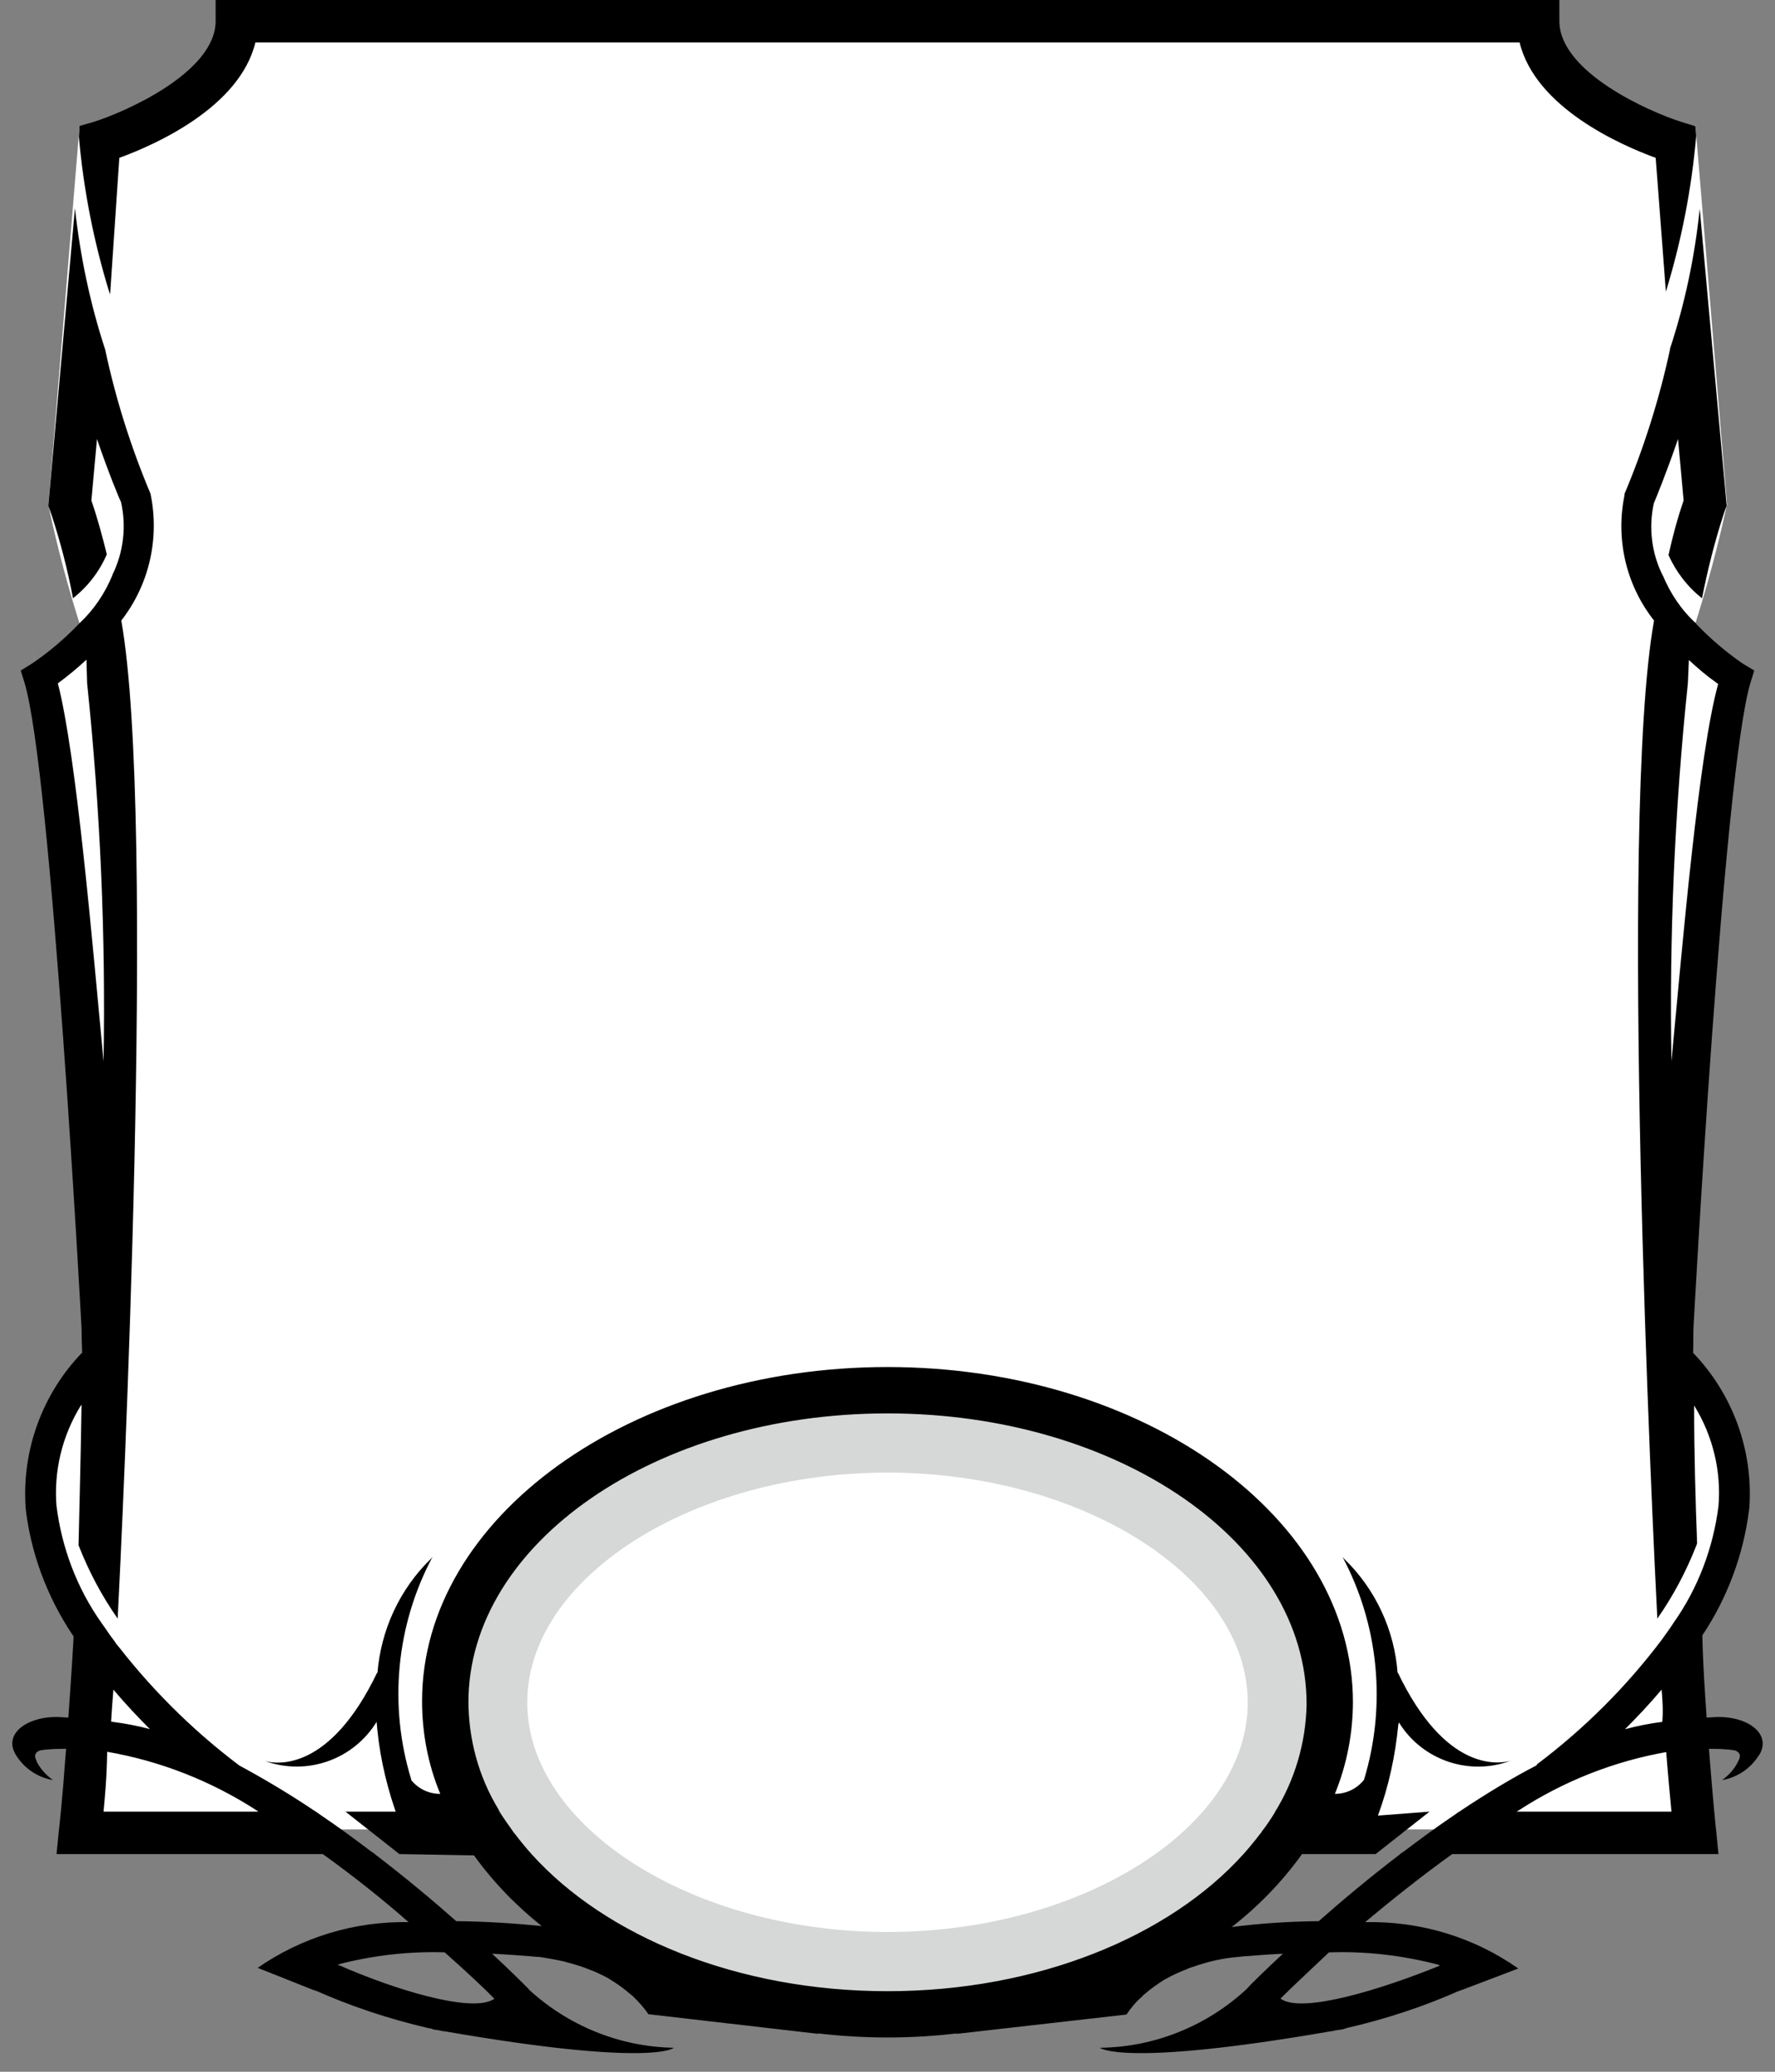 <?xml version="1.0" encoding="UTF-8"?>
<!DOCTYPE svg PUBLIC "-//W3C//DTD SVG 1.1//EN" "http://www.w3.org/Graphics/SVG/1.1/DTD/svg11.dtd">
<svg version="1.1" xmlns="http://www.w3.org/2000/svg" xmlns:xlink="http://www.w3.org/1999/xlink" width="54" height="63"  xml:space="preserve" id="attrBlock1">
    <rect width="100%" height="100%" fill="#808080" stroke="none"/>
    <!-- Generated by PaintCode - http://www.paintcodeapp.com -->
    <g id="attrBlock1-group">
        <path id="attrBlock1-bezier" stroke="none" fill="rgb(255, 255, 255)" d="M 1.13,20.47 L 1,19.76 C 2.36,26.76 2.92,33.89 2.67,41.02 2.63,41.97 -0.49,45.1 2.88,50.16 L 2.6,55.63 51.4,55.63 51.12,50.16 C 54.49,45.1 51.37,41.97 51.37,41.97 L 51.4,42.67 C 51.03,35.54 51.46,28.4 52.7,21.37 L 51.43,19.41 51.52,19.14 C 51.92,17.89 52.26,16.63 52.54,15.34 L 51.58,3.83 C 48.72,5.01 46.88,0.7 46.88,0.7 L 7.12,0.7 C 7.12,0.7 5.28,5.01 2.42,3.83 L 1.47,15.38 1.47,15.35 C 1.74,16.64 2.08,17.9 2.48,19.15 L 1.13,20.47 Z M 1.13,20.47" />
        <ellipse id="attrBlock1-oval" stroke="none" fill="rgb(255, 255, 255)" cx="26.97" cy="51.77" rx="12.2" ry="8.25" />
        <path id="attrBlock1-bezier2" stroke="none" fill="rgb(214, 215, 215)" d="M 27,61.25 C 34.43,61.25 40.46,57.01 40.46,51.77 40.46,46.53 34.43,42.28 27,42.28 19.57,42.28 13.54,46.53 13.54,51.77 13.54,57.01 19.57,61.25 27,61.25 Z M 27,58.75 C 21.06,58.75 16.04,55.55 16.04,51.77 16.04,47.98 21.06,44.78 27,44.78 32.94,44.78 37.96,47.98 37.96,51.77 37.96,55.55 32.94,58.75 27,58.75 Z M 27,58.75" />
        <path id="attrBlock1-bezier3" stroke="none" fill="rgb(0, 0, 0)" d="M 3.15,32.27 L 3.15,32.32 C 3.22,28.46 3.05,24.6 2.65,20.77 L 2.63,20.06 C 2.35,20.32 2.06,20.56 1.76,20.78 2.32,22.94 2.8,28.55 3.15,32.27 Z M 3.15,55.09 L 7.86,55.09 7.82,55.06 C 6.43,54.16 4.88,53.55 3.26,53.27 3.25,54.04 3.19,54.66 3.15,55.09 Z M 3.38,52.35 L 3.43,52.36 C 3.81,52.41 4.19,52.48 4.56,52.58 4.2,52.22 3.82,51.82 3.45,51.38 3.42,51.72 3.4,52.05 3.38,52.35 Z M 13.53,59.37 L 13.57,59.37 C 12.46,59.33 11.34,59.46 10.27,59.74 12.01,60.51 14.3,61.2 14.99,60.81 L 14.99,60.81 C 15.01,60.8 15.03,60.79 15.04,60.78 14.77,60.5 14.24,60 13.53,59.37 Z M 27,60.55 C 31.57,60.55 35.58,58.88 37.83,56.38 38.01,56.18 38.18,55.97 38.34,55.76 38.36,55.74 38.38,55.72 38.39,55.69 38.54,55.5 38.67,55.3 38.8,55.09 L 38.77,55.13 C 39.39,54.14 39.73,52.99 39.75,51.82 39.75,46.92 34.03,42.98 27,42.98 19.97,42.98 14.25,46.92 14.25,51.77 L 14.25,51.71 C 14.25,52.88 14.56,54.03 15.17,55.03 L 15.19,55.08 C 15.32,55.29 15.47,55.5 15.62,55.71 15.62,55.72 15.64,55.74 15.66,55.76 15.82,55.97 15.99,56.18 16.17,56.38 18.42,58.88 22.43,60.55 27,60.55 Z M 38.96,60.77 L 38.96,60.77 C 38.97,60.79 38.99,60.8 39.01,60.81 39.7,61.2 41.99,60.51 43.81,59.77 L 43.74,59.74 C 42.66,59.46 41.55,59.33 40.43,59.37 39.76,60 39.23,60.5 38.96,60.77 Z M 46.14,55.09 L 50.85,55.09 C 50.81,54.66 50.75,54.04 50.69,53.28 L 50.74,53.27 C 49.12,53.55 47.57,54.16 46.19,55.06 M 49.44,52.58 L 49.45,52.58 C 49.82,52.48 50.19,52.41 50.57,52.36 50.6,52.05 50.58,51.72 50.55,51.38 50.18,51.82 49.8,52.22 49.44,52.58 Z M 50.85,32.27 C 51.2,28.55 51.68,22.94 52.27,20.8 L 52.23,20.77 C 51.93,20.56 51.65,20.32 51.38,20.07 L 51.35,20.77 C 50.95,24.6 50.78,28.45 50.85,32.29 M 1.9,52.22 L 1.9,52.22 C 1.96,52.22 2.02,52.23 2.08,52.23 2.13,51.5 2.19,50.67 2.24,49.76 L 2.21,49.72 C 1.42,48.54 0.92,47.19 0.77,45.78 L 0.78,45.84 C 0.66,44.1 1.29,42.38 2.5,41.13 2.49,40.89 2.48,40.63 2.48,40.37 2.48,40.37 1.57,23.44 0.74,20.74 L 0.63,20.39 0.94,20.2 0.97,20.18 C 1.49,19.83 1.97,19.42 2.4,18.97 L 2.41,18.96 C 2.85,18.55 3.19,18.05 3.42,17.49 L 3.42,17.48 C 3.76,16.79 3.85,16 3.68,15.26 3.65,15.22 3.31,14.4 2.95,13.35 L 2.78,15.22 C 2.96,15.74 3.11,16.29 3.25,16.86 L 3.24,16.88 C 3.01,17.4 2.66,17.85 2.21,18.2 L 2.22,18.19 C 2.06,17.33 1.84,16.49 1.57,15.66 L 1.47,15.38 2.28,6.33 2.28,6.33 C 2.44,7.79 2.74,9.23 3.2,10.63 L 3.2,10.63 C 3.52,12.14 3.99,13.62 4.59,15.04 L 4.58,15.02 C 4.86,16.37 4.54,17.78 3.69,18.87 4.77,24.96 3.71,46.69 3.58,49.22 L 3.58,49.22 C 3.09,48.52 2.7,47.78 2.39,46.99 2.42,45.62 2.46,44.19 2.48,42.72 L 2.46,42.74 C 1.89,43.66 1.63,44.74 1.72,45.82 L 1.72,45.8 C 1.88,47.07 2.34,48.29 3.08,49.34 3.14,49.42 3.17,49.47 3.2,49.51 3.3,49.66 3.4,49.8 3.5,49.93 L 3.53,49.98 3.53,49.98 3.63,50.1 C 4.74,51.52 6.04,52.78 7.5,53.85 L 7.25,53.67 C 8.03,54.09 8.8,54.55 9.53,55.04 L 9.61,55.09 9.78,55.21 C 10.3,55.56 10.8,55.93 11.29,56.3 L 11.41,56.38 11.4,56.38 C 12.33,57.09 13.18,57.8 13.88,58.42 14.8,58.43 15.7,58.49 16.49,58.57 L 16.52,58.6 C 15.72,57.97 15.01,57.24 14.42,56.42 L 12.15,56.38 10.51,55.09 12.04,55.09 12.02,55.04 C 11.71,54.13 11.51,53.19 11.45,52.24 L 11.47,52.34 C 10.76,53.51 9.34,54.01 8.06,53.55 8.42,53.65 10.03,53.88 11.48,50.85 L 11.48,50.87 11.48,50.91 C 11.58,49.57 12.16,48.32 13.12,47.39 L 13.16,47.34 C 12.05,49.42 11.82,51.86 12.51,54.11 L 12.51,54.13 C 12.73,54.4 13.05,54.55 13.39,54.55 L 13.39,54.54 C 13.02,53.65 12.84,52.69 12.84,51.73 12.84,46.14 19.19,41.57 27,41.57 34.81,41.57 41.16,46.14 41.16,51.77 L 41.16,51.73 C 41.16,52.69 40.98,53.65 40.61,54.55 L 40.61,54.55 C 40.95,54.55 41.27,54.4 41.49,54.13 L 41.5,54.11 C 42.18,51.86 41.95,49.42 40.84,47.34 L 40.88,47.39 C 41.84,48.31 42.43,49.57 42.52,50.9 L 42.52,50.85 C 43.97,53.88 45.58,53.65 45.97,53.54 L 45.99,53.53 C 44.72,54.02 43.28,53.54 42.56,52.38 L 42.54,52.44 C 42.45,53.38 42.25,54.32 41.92,55.21 L 43.49,55.09 41.85,56.38 39.61,56.38 39.59,56.41 C 38.99,57.24 38.28,57.97 37.47,58.6 38.3,58.49 39.2,58.43 40.12,58.42 40.82,57.8 41.67,57.09 42.6,56.38 L 42.59,56.38 42.71,56.3 C 43.2,55.93 43.7,55.56 44.22,55.21 L 44.39,55.09 44.4,55.09 44.47,55.04 C 45.21,54.55 45.96,54.09 46.75,53.68 L 46.76,53.65 C 48.21,52.56 49.49,51.28 50.58,49.83 L 50.47,49.98 C 50.47,49.98 50.48,49.97 50.5,49.94 50.6,49.8 50.7,49.66 50.8,49.52 50.83,49.47 50.87,49.42 50.9,49.37 L 50.92,49.34 C 51.66,48.29 52.12,47.07 52.28,45.8 L 52.28,45.81 C 52.37,44.74 52.11,43.66 51.54,42.74 51.54,44.19 51.58,45.62 51.63,46.93 L 51.61,46.99 C 51.3,47.78 50.91,48.52 50.42,49.22 50.29,46.69 49.23,24.96 50.32,18.87 L 50.32,18.87 C 49.46,17.78 49.14,16.37 49.43,15.02 L 49.4,15.07 C 50.01,13.63 50.48,12.14 50.81,10.61 L 50.8,10.62 C 51.26,9.23 51.56,7.8 51.71,6.35 L 52.53,15.38 52.48,15.51 52.43,15.66 C 52.16,16.49 51.95,17.33 51.78,18.19 L 51.79,18.2 C 51.34,17.85 50.99,17.39 50.76,16.88 50.89,16.29 51.04,15.74 51.22,15.22 L 51.05,13.35 C 50.69,14.4 50.35,15.22 50.32,15.29 L 50.31,15.32 C 50.15,16.07 50.25,16.85 50.6,17.53 L 50.58,17.48 C 50.81,18.04 51.15,18.55 51.6,18.96 L 51.6,18.97 C 52.03,19.42 52.51,19.83 53.02,20.18 L 53.37,20.39 53.26,20.74 C 52.43,23.44 51.52,40.37 51.52,40.37 51.52,40.63 51.51,40.89 51.51,41.14 L 51.5,41.13 C 52.71,42.38 53.34,44.1 53.22,45.84 L 53.21,45.92 C 53.04,47.28 52.55,48.59 51.79,49.73 51.81,50.67 51.87,51.5 51.92,52.23 51.98,52.23 52.04,52.22 52.1,52.22 L 52.1,52.22 C 53.08,52.14 53.93,52.68 53.52,53.37 L 53.52,53.36 C 53.27,53.77 52.86,54.05 52.39,54.13 L 52.39,54.13 C 52.6,53.98 52.77,53.79 52.88,53.56 52.99,53.37 52.91,53.28 52.79,53.23 52.71,53.22 52.63,53.2 52.54,53.2 L 52.54,53.2 C 52.36,53.18 52.17,53.18 51.99,53.18 52.11,54.7 52.2,55.62 52.21,55.67 L 52.28,56.38 44.18,56.38 C 43.22,57.07 42.32,57.79 41.53,58.45 L 41.57,58.45 C 43.22,58.42 44.84,58.91 46.19,59.86 L 44.35,60.56 44.35,60.56 44.5,60.49 C 43.37,61 42.19,61.39 40.97,61.67 L 40.85,61.71 C 40.78,61.72 40.71,61.73 40.64,61.74 40.58,61.75 40.53,61.77 40.48,61.77 34.13,62.87 33.46,62.27 33.46,62.27 L 33.51,62.27 C 35.15,62.24 36.72,61.6 37.92,60.49 L 38.07,60.33 C 38.14,60.26 38.48,59.92 39.03,59.41 38.62,59.43 38.23,59.46 37.84,59.49 L 37.84,59.49 C 37.74,59.5 37.65,59.51 37.55,59.52 L 37.54,59.52 C 37.27,59.55 37,59.6 36.74,59.67 36.6,59.71 36.4,59.77 36.2,59.84 36.17,59.85 36.14,59.86 36.11,59.88 L 36.08,59.89 C 35.88,59.97 35.67,60.06 35.48,60.17 35.46,60.18 35.44,60.19 35.41,60.21 L 35.39,60.22 C 35.22,60.33 35.05,60.45 34.89,60.58 34.86,60.61 34.81,60.65 34.76,60.69 L 34.76,60.7 C 34.57,60.86 34.41,61.05 34.27,61.26 L 29.08,61.85 29.13,61.83 29.14,61.83 C 27.72,62 26.28,62 24.86,61.83 L 24.92,61.85 19.73,61.25 19.74,61.27 C 19.6,61.06 19.43,60.87 19.25,60.7 19.18,60.64 19.13,60.6 19.08,60.56 L 19.07,60.55 C 18.91,60.42 18.74,60.3 18.57,60.2 18.54,60.18 18.53,60.17 18.51,60.16 L 18.53,60.17 C 18.33,60.06 18.12,59.96 17.9,59.88 17.84,59.86 17.8,59.84 17.77,59.83 17.57,59.76 17.37,59.7 17.2,59.66 L 17.22,59.66 C 16.96,59.6 16.69,59.55 16.42,59.51 16.35,59.51 16.26,59.5 16.16,59.49 L 16.16,59.49 C 15.77,59.46 15.38,59.43 14.97,59.41 15.52,59.92 15.86,60.26 15.93,60.33 L 16.08,60.48 16.08,60.49 C 17.28,61.6 18.85,62.24 20.49,62.27 20.53,62.27 19.87,62.87 13.53,61.77 13.47,61.77 13.42,61.75 13.36,61.74 13.29,61.73 13.22,61.72 13.15,61.71 L 13.17,61.7 13.02,61.67 C 11.82,61.39 10.64,61 9.51,60.49 L 9.65,60.56 7.84,59.84 7.81,59.86 C 9.17,58.91 10.78,58.42 12.43,58.45 11.68,57.79 10.78,57.07 9.82,56.38 L 1.72,56.38 1.79,55.67 C 1.8,55.62 1.9,54.7 2.01,53.18 1.83,53.18 1.64,53.18 1.46,53.2 L 1.46,53.2 C 1.37,53.2 1.29,53.22 1.21,53.23 1.09,53.28 1.01,53.37 1.12,53.56 L 1.11,53.56 C 1.23,53.79 1.4,53.98 1.61,54.13 L 1.61,54.13 C 1.14,54.05 0.73,53.77 0.48,53.36 0.07,52.68 0.92,52.14 1.9,52.22 Z M 3.35,8.95 L 3.32,8.87 C 2.85,7.34 2.54,5.76 2.4,4.16 L 2.42,3.83 2.84,3.71 C 3.8,3.41 6.56,2.2 6.56,0.64 L 6.56,0 47.44,0 47.44,0.64 C 47.44,2.2 50.2,3.41 51.16,3.71 L 51.58,3.84 51.6,4.11 51.6,4.16 C 51.46,5.76 51.15,7.34 50.68,8.87 L 50.37,4.8 C 49.3,4.41 46.71,3.27 46.23,1.29 L 7.77,1.29 C 7.29,3.27 4.7,4.41 3.63,4.8 L 3.35,8.95 Z M 3.35,8.95" />
    </g>
</svg>
